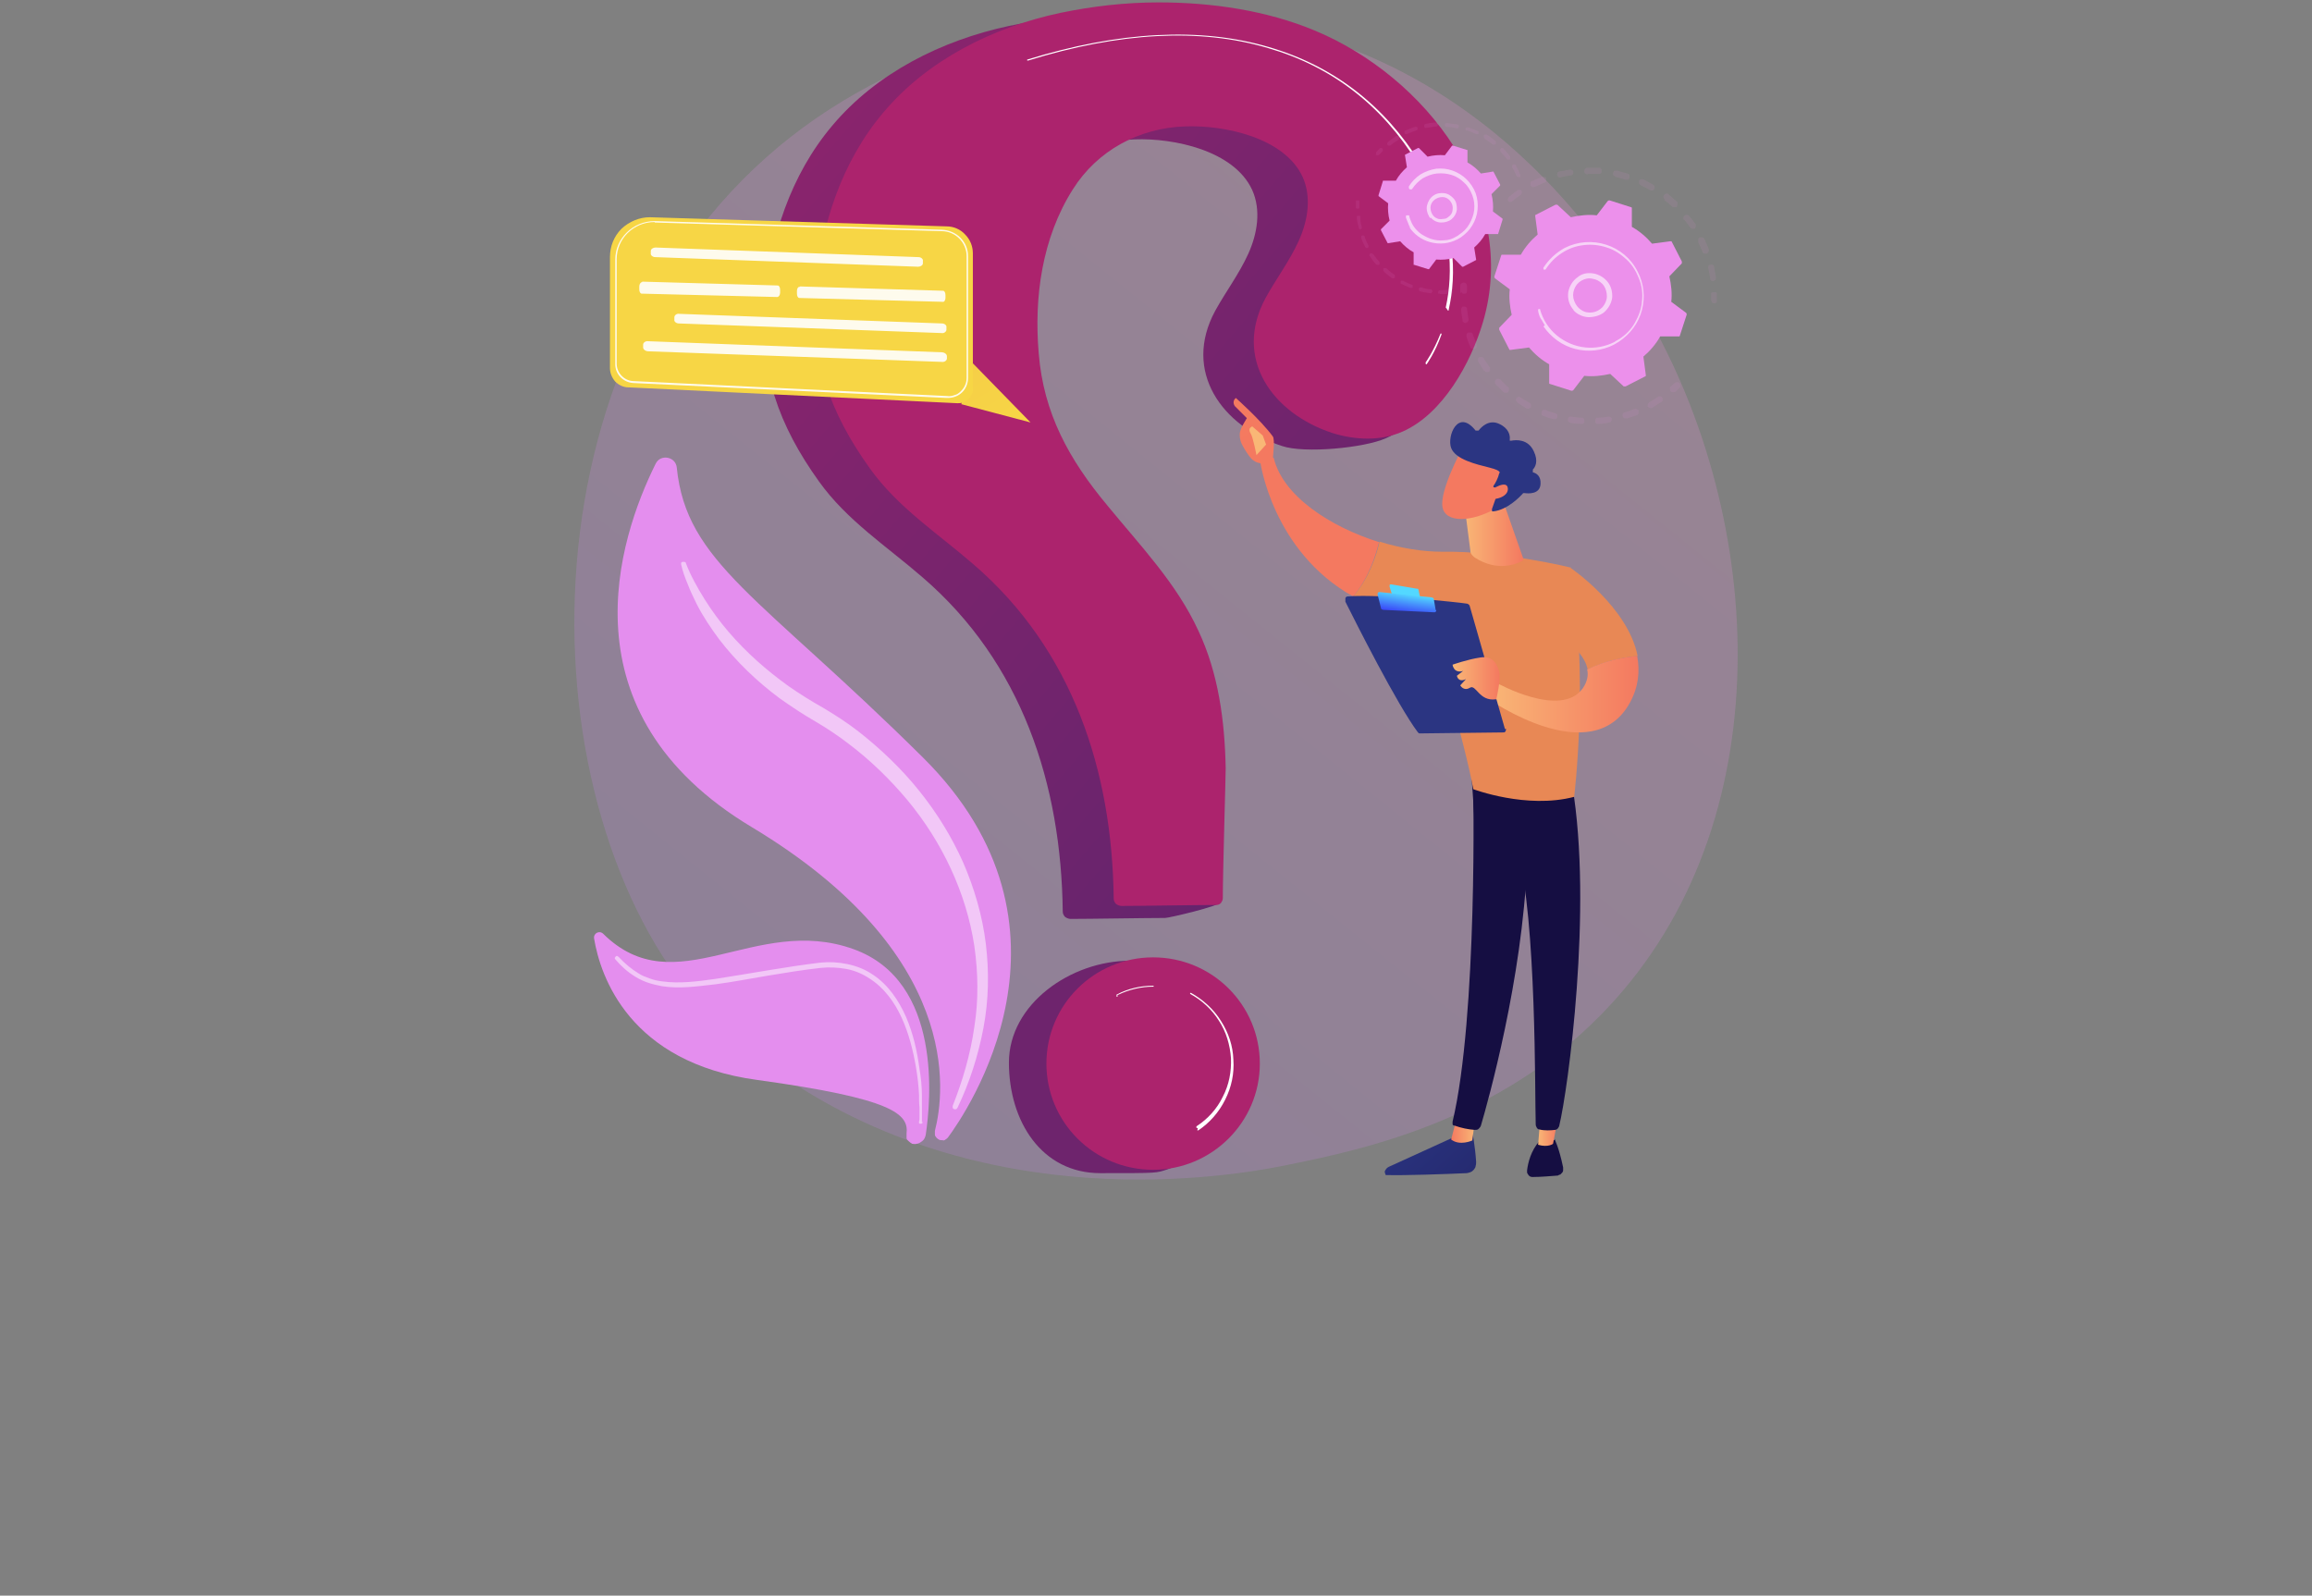 <?xml version="1.0" encoding="UTF-8"?>
<svg id="Layer_1" data-name="Layer 1" xmlns="http://www.w3.org/2000/svg" version="1.1" xmlns:xlink="http://www.w3.org/1999/xlink" viewBox="0 0 481 332">
  <rect x="0" y="0" width="481" height="332" fill="#808080" stroke="none"/>
  <defs>
    <style>
      .cls-1 {
        fill: url(#linear-gradient-38);
      }

      .cls-1, .cls-2, .cls-3, .cls-4, .cls-5, .cls-6, .cls-7, .cls-8, .cls-9, .cls-10, .cls-11, .cls-12, .cls-13, .cls-14, .cls-15, .cls-16, .cls-17, .cls-18, .cls-19, .cls-20, .cls-21, .cls-22, .cls-23, .cls-24, .cls-25, .cls-26, .cls-27, .cls-28, .cls-29, .cls-30, .cls-31, .cls-32, .cls-33, .cls-34, .cls-35, .cls-36, .cls-37, .cls-38, .cls-39, .cls-40, .cls-41, .cls-42, .cls-43, .cls-44, .cls-45 {
        stroke-width: 0px;
      }

      .cls-2 {
        fill: url(#linear-gradient-19);
      }

      .cls-3 {
        fill: url(#linear-gradient-33);
      }

      .cls-4 {
        fill: url(#linear-gradient-15);
      }

      .cls-4, .cls-7, .cls-8, .cls-9, .cls-17, .cls-23, .cls-31, .cls-35, .cls-38, .cls-39, .cls-40, .cls-41, .cls-43, .cls-45 {
        isolation: isolate;
      }

      .cls-4, .cls-8, .cls-9, .cls-46, .cls-17, .cls-23, .cls-31, .cls-35, .cls-39, .cls-41 {
        opacity: .3;
      }

      .cls-5 {
        fill: url(#linear-gradient-21);
      }

      .cls-6 {
        fill: url(#linear-gradient-6);
      }

      .cls-7 {
        opacity: .9;
      }

      .cls-7, .cls-34, .cls-38, .cls-40, .cls-45 {
        fill: #fff;
      }

      .cls-8 {
        fill: url(#linear-gradient-8);
      }

      .cls-9 {
        fill: url(#linear-gradient-14);
      }

      .cls-10 {
        fill: url(#linear-gradient-5);
      }

      .cls-11 {
        fill: url(#linear-gradient-31);
      }

      .cls-12 {
        fill: url(#linear-gradient-34);
      }

      .cls-13 {
        fill: url(#linear-gradient-40);
      }

      .cls-14 {
        fill: url(#linear-gradient-13);
      }

      .cls-15 {
        fill: url(#linear-gradient-23);
      }

      .cls-16 {
        fill: url(#linear-gradient-25);
      }

      .cls-17 {
        fill: url(#linear-gradient-10);
      }

      .cls-18 {
        fill: url(#linear-gradient-22);
      }

      .cls-19 {
        fill: url(#linear-gradient-35);
      }

      .cls-20 {
        fill: url(#linear-gradient-32);
      }

      .cls-21 {
        fill: url(#linear-gradient-20);
      }

      .cls-22 {
        fill: url(#linear-gradient-2);
      }

      .cls-23 {
        fill: url(#linear-gradient-12);
      }

      .cls-24 {
        fill: url(#linear-gradient-7);
      }

      .cls-25 {
        fill: url(#linear-gradient-39);
      }

      .cls-26 {
        fill: url(#linear-gradient-3);
      }

      .cls-27 {
        fill: url(#linear-gradient-27);
      }

      .cls-28 {
        fill: url(#linear-gradient-36);
      }

      .cls-29 {
        fill: url(#linear-gradient-24);
      }

      .cls-30 {
        fill: url(#linear-gradient-26);
      }

      .cls-31 {
        fill: url(#linear-gradient-17);
      }

      .cls-32 {
        fill: url(#linear-gradient-18);
      }

      .cls-33 {
        fill: url(#linear-gradient-30);
      }

      .cls-35 {
        fill: url(#linear-gradient-11);
      }

      .cls-36 {
        fill: url(#linear-gradient-29);
      }

      .cls-37 {
        fill: url(#linear-gradient-28);
      }

      .cls-38 {
        opacity: .9;
      }

      .cls-39 {
        fill: url(#linear-gradient-9);
      }

      .cls-40 {
        opacity: .5;
      }

      .cls-41 {
        fill: url(#linear-gradient-16);
      }

      .cls-42 {
        fill: url(#linear-gradient-4);
      }

      .cls-43 {
        fill: url(#linear-gradient);
        opacity: .2;
      }

      .cls-44 {
        fill: url(#linear-gradient-37);
      }

      .cls-45 {
        opacity: .6;
      }
    </style>
    <linearGradient id="linear-gradient" x1="88.6" y1="16.5" x2="304.1" y2="285" gradientTransform="translate(0 334) scale(1 -1)" gradientUnits="userSpaceOnUse">
      <stop offset="0" stop-color="#b37cff"/>
      <stop offset="1" stop-color="#f895e7"/>
    </linearGradient>
    <linearGradient id="linear-gradient-2" x1="-134586.3" y1="61764.3" x2="53582.6" y2="-24248.7" gradientTransform="translate(0 334) scale(1 -1)" gradientUnits="userSpaceOnUse">
      <stop offset="0" stop-color="#b37cff"/>
      <stop offset="1" stop-color="#f895e7"/>
    </linearGradient>
    <linearGradient id="linear-gradient-3" x1="-45268.4" y1="59062.3" x2="18213.6" y2="-23297.4" gradientTransform="translate(0 334) scale(1 -1)" gradientUnits="userSpaceOnUse">
      <stop offset="0" stop-color="#b37cff"/>
      <stop offset="1" stop-color="#f895e7"/>
    </linearGradient>
    <linearGradient id="linear-gradient-4" x1="-67.1" y1="500.6" x2="383.8" y2="115" gradientTransform="translate(0 334) scale(1 -1)" gradientUnits="userSpaceOnUse">
      <stop offset="0" stop-color="#cb236d"/>
      <stop offset="1" stop-color="#4c246d"/>
    </linearGradient>
    <linearGradient id="linear-gradient-5" x1="164285.4" y1="131653.1" x2="-59782.8" y2="-48011.5" gradientTransform="translate(0 334) scale(1 -1)" gradientUnits="userSpaceOnUse">
      <stop offset="0" stop-color="#cb236d"/>
      <stop offset="1" stop-color="#4c246d"/>
    </linearGradient>
    <linearGradient id="linear-gradient-6" x1="-200439.3" y1="-158668.6" x2="616328.9" y2="488115.4" gradientTransform="translate(0 334) scale(1 -1)" gradientUnits="userSpaceOnUse">
      <stop offset="0" stop-color="#cb236d"/>
      <stop offset="1" stop-color="#4c246d"/>
    </linearGradient>
    <linearGradient id="linear-gradient-7" x1="-48082.6" y1="-51221.1" x2="148593.1" y2="157710.8" gradientTransform="translate(0 334) scale(1 -1)" gradientUnits="userSpaceOnUse">
      <stop offset="0" stop-color="#cb236d"/>
      <stop offset="1" stop-color="#4c246d"/>
    </linearGradient>
    <linearGradient id="linear-gradient-8" x1="-38325.2" y1="59991.2" x2="-28056.5" y2="44132.9" gradientTransform="translate(0 334) scale(1 -1)" gradientUnits="userSpaceOnUse">
      <stop offset="0" stop-color="#b37cff"/>
      <stop offset="1" stop-color="#f895e7"/>
    </linearGradient>
    <linearGradient id="linear-gradient-9" x1="-329.7" y1="1332.5" x2="-311.1" y2="1303.7" gradientTransform="translate(0 334) scale(1 -1)" gradientUnits="userSpaceOnUse">
      <stop offset="0" stop-color="#b37cff"/>
      <stop offset="1" stop-color="#f895e7"/>
    </linearGradient>
    <linearGradient id="linear-gradient-10" x1="-691.1" y1="1859.3" x2="-671.1" y2="1828.4" gradientTransform="translate(0 334) scale(1 -1)" gradientUnits="userSpaceOnUse">
      <stop offset="0" stop-color="#b37cff"/>
      <stop offset="1" stop-color="#f895e7"/>
    </linearGradient>
    <linearGradient id="linear-gradient-11" x1="-33291.6" y1="52172.5" x2="-23093.8" y2="36423.8" gradientTransform="translate(0 334) scale(1 -1)" gradientUnits="userSpaceOnUse">
      <stop offset="0" stop-color="#b37cff"/>
      <stop offset="1" stop-color="#f895e7"/>
    </linearGradient>
    <linearGradient id="linear-gradient-12" x1="-683" y1="1799.1" x2="-664" y2="1769.7" gradientTransform="translate(0 334) scale(1 -1)" gradientUnits="userSpaceOnUse">
      <stop offset="0" stop-color="#b37cff"/>
      <stop offset="1" stop-color="#f895e7"/>
    </linearGradient>
    <linearGradient id="linear-gradient-13" x1="-21229" y1="-47572.2" x2="5080.8" y2="10813.6" gradientTransform="translate(0 334) scale(1 -1)" gradientUnits="userSpaceOnUse">
      <stop offset="0" stop-color="#b37cff"/>
      <stop offset="1" stop-color="#f895e7"/>
    </linearGradient>
    <linearGradient id="linear-gradient-14" x1="-1096.8" y1="2439.3" x2="-1086.6" y2="2423.5" gradientTransform="translate(0 334) scale(1 -1)" gradientUnits="userSpaceOnUse">
      <stop offset="0" stop-color="#b37cff"/>
      <stop offset="1" stop-color="#f895e7"/>
    </linearGradient>
    <linearGradient id="linear-gradient-15" x1="-28338.5" y1="44532.3" x2="-24669.8" y2="38866.6" gradientTransform="translate(0 334) scale(1 -1)" gradientUnits="userSpaceOnUse">
      <stop offset="0" stop-color="#b37cff"/>
      <stop offset="1" stop-color="#f895e7"/>
    </linearGradient>
    <linearGradient id="linear-gradient-16" x1="-19165.9" y1="30328.9" x2="-16142.7" y2="25660.1" gradientTransform="translate(0 334) scale(1 -1)" gradientUnits="userSpaceOnUse">
      <stop offset="0" stop-color="#b37cff"/>
      <stop offset="1" stop-color="#f895e7"/>
    </linearGradient>
    <linearGradient id="linear-gradient-17" x1="-413.4" y1="1365.6" x2="-404.4" y2="1351.7" gradientTransform="translate(0 334) scale(1 -1)" gradientUnits="userSpaceOnUse">
      <stop offset="0" stop-color="#b37cff"/>
      <stop offset="1" stop-color="#f895e7"/>
    </linearGradient>
    <linearGradient id="linear-gradient-18" x1="-14126.4" y1="-31723.7" x2="3478.5" y2="7344.2" gradientTransform="translate(0 334) scale(1 -1)" gradientUnits="userSpaceOnUse">
      <stop offset="0" stop-color="#b37cff"/>
      <stop offset="1" stop-color="#f895e7"/>
    </linearGradient>
    <linearGradient id="linear-gradient-19" x1="249.6" y1="177" x2="16.7" y2="568" gradientTransform="translate(0 334) scale(1 -1)" gradientUnits="userSpaceOnUse">
      <stop offset="0" stop-color="#fdf53f"/>
      <stop offset="1" stop-color="#d93c65"/>
    </linearGradient>
    <linearGradient id="linear-gradient-20" x1="-10486.7" y1="-34517" x2="53586.3" y2="174726.1" gradientTransform="translate(0 334) scale(1 -1)" gradientUnits="userSpaceOnUse">
      <stop offset="0" stop-color="#fdf53f"/>
      <stop offset="1" stop-color="#d93c65"/>
    </linearGradient>
    <linearGradient id="linear-gradient-21" x1="289.1" y1="103" x2="343.4" y2="43.8" gradientTransform="translate(0 334) scale(1 -1)" gradientUnits="userSpaceOnUse">
      <stop offset="0" stop-color="#2b3582"/>
      <stop offset="1" stop-color="#150e42"/>
    </linearGradient>
    <linearGradient id="linear-gradient-22" x1="306.8" y1="98.6" x2="301.9" y2="98.6" gradientTransform="translate(0 334) scale(1 -1)" gradientUnits="userSpaceOnUse">
      <stop offset="0" stop-color="#f9b776"/>
      <stop offset="1" stop-color="#f47960"/>
    </linearGradient>
    <linearGradient id="linear-gradient-23" x1="71290.3" y1="21183.2" x2="49358.9" y2="14680.2" gradientTransform="translate(0 334) scale(1 -1)" gradientUnits="userSpaceOnUse">
      <stop offset="0" stop-color="#2b3582"/>
      <stop offset="1" stop-color="#150e42"/>
    </linearGradient>
    <linearGradient id="linear-gradient-24" x1="16149.3" y1="17303.7" x2="11352.6" y2="12087.7" gradientTransform="translate(0 334) scale(1 -1)" gradientUnits="userSpaceOnUse">
      <stop offset="0" stop-color="#2b3582"/>
      <stop offset="1" stop-color="#150e42"/>
    </linearGradient>
    <linearGradient id="linear-gradient-25" x1="320" y1="98.9" x2="324.2" y2="98.9" gradientTransform="translate(0 334) scale(1 -1)" gradientUnits="userSpaceOnUse">
      <stop offset="0" stop-color="#f9b776"/>
      <stop offset="1" stop-color="#f47960"/>
    </linearGradient>
    <linearGradient id="linear-gradient-26" x1="93951.3" y1="38833.6" x2="65021.3" y2="26877.6" gradientTransform="translate(0 334) scale(1 -1)" gradientUnits="userSpaceOnUse">
      <stop offset="0" stop-color="#2b3582"/>
      <stop offset="1" stop-color="#150e42"/>
    </linearGradient>
    <linearGradient id="linear-gradient-27" x1="-27909.6" y1="-42319.8" x2="20108.2" y2="30029.1" gradientTransform="translate(0 334) scale(1 -1)" gradientUnits="userSpaceOnUse">
      <stop offset="0" stop-color="#fdf53f"/>
      <stop offset="1" stop-color="#d93c65"/>
    </linearGradient>
    <linearGradient id="linear-gradient-28" x1="-2983.4" y1="8178.4" x2="169.8" y2="484" gradientTransform="translate(0 334) scale(1 -1)" gradientUnits="userSpaceOnUse">
      <stop offset="0" stop-color="#f9b776"/>
      <stop offset="1" stop-color="#f47960"/>
    </linearGradient>
    <linearGradient id="linear-gradient-29" x1="-1643.4" y1="3448.9" x2="275.9" y2="218.2" gradientTransform="translate(0 334) scale(1 -1)" gradientUnits="userSpaceOnUse">
      <stop offset="0" stop-color="#f9b776"/>
      <stop offset="1" stop-color="#f47960"/>
    </linearGradient>
    <linearGradient id="linear-gradient-30" x1="-1440.1" y1="2214" x2="-1981" y2="2840.8" gradientTransform="translate(0 334) scale(1 -1)" gradientUnits="userSpaceOnUse">
      <stop offset="0" stop-color="#f9b776"/>
      <stop offset="1" stop-color="#f47960"/>
    </linearGradient>
    <linearGradient id="linear-gradient-31" x1="-10619.9" y1="-16602.8" x2="8018.7" y2="12000" gradientTransform="translate(0 334) scale(1 -1)" gradientUnits="userSpaceOnUse">
      <stop offset="0" stop-color="#fdf53f"/>
      <stop offset="1" stop-color="#d93c65"/>
    </linearGradient>
    <linearGradient id="linear-gradient-32" x1="309.7" y1="189.5" x2="340.9" y2="189.5" gradientTransform="translate(0 334) scale(1 -1)" gradientUnits="userSpaceOnUse">
      <stop offset="0" stop-color="#f9b776"/>
      <stop offset="1" stop-color="#f47960"/>
    </linearGradient>
    <linearGradient id="linear-gradient-33" x1="7654.8" y1="-23245.8" x2="12289.9" y2="-38012.1" gradientTransform="translate(0 334) scale(1 -1)" gradientUnits="userSpaceOnUse">
      <stop offset="0" stop-color="#2b3582"/>
      <stop offset="1" stop-color="#150e42"/>
    </linearGradient>
    <linearGradient id="linear-gradient-34" x1="534.6" y1="-427.2" x2="550.1" y2="-468.1" gradientTransform="translate(0 334) scale(1 -1)" gradientUnits="userSpaceOnUse">
      <stop offset="0" stop-color="#53d8ff"/>
      <stop offset="1" stop-color="#3840f7"/>
    </linearGradient>
    <linearGradient id="linear-gradient-35" x1="292.9" y1="210.4" x2="292.3" y2="206.3" gradientTransform="translate(0 334) scale(1 -1)" gradientUnits="userSpaceOnUse">
      <stop offset="0" stop-color="#53d8ff"/>
      <stop offset="1" stop-color="#3840f7"/>
    </linearGradient>
    <linearGradient id="linear-gradient-36" x1="302.3" y1="192.8" x2="312" y2="192.8" gradientTransform="translate(0 334) scale(1 -1)" gradientUnits="userSpaceOnUse">
      <stop offset="0" stop-color="#f9b776"/>
      <stop offset="1" stop-color="#f47960"/>
    </linearGradient>
    <linearGradient id="linear-gradient-37" x1="304.6" y1="222.8" x2="316.9" y2="222.8" gradientTransform="translate(0 334) scale(1 -1)" gradientUnits="userSpaceOnUse">
      <stop offset="0" stop-color="#f9b776"/>
      <stop offset="1" stop-color="#f47960"/>
    </linearGradient>
    <linearGradient id="linear-gradient-38" x1="-34132.4" y1="-20889.5" x2="-31930.4" y2="-19538.9" gradientTransform="translate(0 334) scale(1 -1)" gradientUnits="userSpaceOnUse">
      <stop offset="0" stop-color="#f9b776"/>
      <stop offset="1" stop-color="#f47960"/>
    </linearGradient>
    <linearGradient id="linear-gradient-39" x1="-38193.3" y1="-30349.8" x2="-41907.6" y2="-33300.5" gradientTransform="translate(0 334) scale(1 -1)" gradientUnits="userSpaceOnUse">
      <stop offset="0" stop-color="#2b3582"/>
      <stop offset="1" stop-color="#150e42"/>
    </linearGradient>
    <linearGradient id="linear-gradient-40" x1="-6401" y1="-4800.6" x2="-6008.3" y2="-4506.3" gradientTransform="translate(0 334) scale(1 -1)" gradientUnits="userSpaceOnUse">
      <stop offset="0" stop-color="#f9b776"/>
      <stop offset="1" stop-color="#f47960"/>
    </linearGradient>
  </defs>
  <path class="cls-43" d="M147.6,211.4c5,5.2,9.7,8.6,13.4,11.2,43.7,31.2,95.3,22.1,106.3,19.9,16.2-3.3,47.6-9.6,70.2-36.2,34.3-40.2,28.9-103.5,2.4-145.3-4.9-7.6-30.6-50.1-82.8-56.9C225.4,0,188.6,8.3,161.9,30.6c-56,46.8-52,141.3-14.4,180.8Z"/>
  <path class="cls-22" d="M196.1,237.3c.2,0,.4,0,.6-.2.2-.1.3-.2.5-.4,3.7-5,30.5-43.7-5.2-79.1-33.9-33.6-49.2-40.5-51.2-60.3-.2-2.3-3.4-2.9-4.4-.8-7.7,15.5-19.7,51.8,20,75.6,43.8,26.3,40.2,55.1,38.1,63.2,0,.2,0,.5,0,.8,0,.2.2.5.4.7.2.2.4.3.6.4.2,0,.5.1.8,0h0Z"/>
  <path class="cls-26" d="M190.6,238c.5,0,.9-.3,1.3-.6.4-.3.6-.8.7-1.3,1-6.7,3.6-31.9-15-38.6-20.5-7.4-37,11.7-52.1-3.2-.8-.8-2.1-.1-1.9,1,1.3,7.8,7.3,25.8,33.9,29.4,28.4,3.9,31.6,7.1,31.1,11.2,0,.3,0,.6,0,.9,0,.3.3.5.5.7.2.2.5.4.7.5.3,0,.6.1.9,0h0Z"/>
  <path class="cls-40" d="M141.7,117.4c.3,1.4.8,2.8,1.4,4.2.5,1.4,1.2,2.7,1.8,4,1.3,2.6,3,5.1,4.7,7.4,3.6,4.7,7.9,8.8,12.6,12.3,2.4,1.7,4.8,3.3,7.4,4.8,2.4,1.4,4.8,3,7,4.7,4.5,3.4,8.6,7.4,12.2,11.7,7.2,8.7,12.2,19.2,13.9,30.3.8,5.6.9,11.3,0,16.9-.8,5.6-2.4,11.1-4.5,16.4,0,.1,0,.3,0,.4,0,.1.2.2.3.3.1,0,.3,0,.4,0,.1,0,.2-.2.3-.3,2.5-5.2,4.3-10.8,5.4-16.6,1.1-5.8,1.2-11.7.5-17.5-.7-5.8-2.4-11.6-4.7-16.9-2.4-5.4-5.5-10.4-9.2-15-3.7-4.6-8-8.7-12.6-12.3-2.3-1.8-4.8-3.4-7.3-4.9-2.5-1.4-4.9-2.9-7.2-4.5-4.6-3.3-8.8-7-12.5-11.3-1.8-2.1-3.5-4.4-5-6.8-1.5-2.4-2.9-4.9-3.9-7.5h0c0-.2-.1-.2-.3-.3-.1,0-.2,0-.4,0-.1,0-.2.1-.3.2,0,.1,0,.2,0,.4h0Z"/>
  <path class="cls-40" d="M191.8,233.5c0-.2,0-.5,0-.7v-.7s0-1.4,0-1.4c0-.9,0-1.8,0-2.8,0-1.8-.2-3.7-.5-5.5-.5-3.7-1.3-7.3-2.8-10.8-1.5-3.4-3.7-6.7-6.9-8.8-1.6-1.1-3.4-1.8-5.3-2.2-1.9-.4-3.8-.5-5.7-.3-7.4.9-14.7,2.3-21.9,3.4-3.6.5-7.3,1-10.9.5-.9-.1-1.8-.3-2.6-.6-.8-.3-1.7-.6-2.4-1.1-1.5-.9-2.9-2.1-4.1-3.4h0c0,0-.2-.1-.3-.2-.1,0-.2,0-.3.1,0,0-.1.2-.2.3,0,.1,0,.2.1.3,1.2,1.4,2.6,2.7,4.3,3.7.8.5,1.7.9,2.6,1.2.9.3,1.8.5,2.8.7,3.8.6,7.5,0,11.2-.4,3.7-.5,7.3-1.2,10.9-1.8,3.6-.6,7.3-1.2,10.9-1.6,1.8-.2,3.6-.1,5.3.2,1.7.3,3.4,1,4.9,2,3,1.9,5.2,4.9,6.7,8.2,1.5,3.3,2.4,6.9,3,10.5.3,1.8.5,3.6.6,5.5,0,.9,0,1.8.1,2.7v1.4s0,.7,0,.7c0,.2,0,.5-.1.7,0,0,0,.1,0,.2,0,0,0,.1,0,.2,0,0,0,.1.1.1,0,0,.1,0,.2,0,0,0,.1,0,.2,0,0,0,.1,0,.2-.1,0,0,0-.1,0-.2,0,0,0-.1,0-.2h0Z"/>
  <path class="cls-42" d="M230.5,3.3c11.1,0,22.4,1.7,32.3,5.8,23.2,9.6,42.8,34.9,35.1,60.8-2.5,8.4-1.2,17.7-9.6,21.3-4.5,2-16.9,3.2-21.6,1.6-12.5-4.1-20.7-15.5-13.9-28.1,2.2-4,5-7.7,6.9-11.9,1.9-4.2,2.7-9.1.8-13.3-3.8-8.2-16.3-10.8-24.4-10.5-9.6.3-18.3,5-23.4,13.1-6.4,10.1-8.1,22.4-7.1,34.1,1,12.5,6.3,22.1,14.3,31.7,6.8,8.3,14.4,16.2,18.9,26,4.2,8.9,5.5,18.8,5.7,28.6,0,1.9,9.5,19.7,9.4,25.2,0,.8-10.7,3.3-11.5,3.3-4,0-15.4.2-19.7.2-.4,0-.8-.2-1.1-.4-.3-.3-.5-.7-.5-1.1-.3-26.5-8.5-51.8-29.2-69.6-7.5-6.5-15.7-11.8-21.5-19.9-8.4-11.7-12.5-23.1-11.3-37.5,1.1-13.1,5.4-26.3,14-36.5,9.2-11,22.8-17.8,36.8-20.8,6.7-1.4,13.6-2.2,20.4-2.2Z"/>
  <path class="cls-10" d="M209.9,221.1c0,12.2,6.8,23,19,23s11.6,0,14-.8c8.5-3.1,8.6-9.6,8.6-19.2s-4.1-24.2-16.4-24.2-25.2,9-25.2,21.2Z"/>
  <path class="cls-6" d="M241.1.5c11.1,0,22.4,1.7,32.3,5.8,23.2,9.6,42.8,34.9,35.1,60.8-2.5,8.4-8.3,19-16.7,22.7-4.5,2-9.8,1.8-14.6.3-12.5-4.1-20.7-15.5-13.9-28.1,2.2-4,5-7.7,6.9-11.9s2.7-9.1.8-13.3c-3.8-8.2-16.3-10.8-24.4-10.5-9.6.3-18.3,5-23.4,13.1-6.4,10.1-8.1,22.4-7.1,34.1,1,12.5,6.3,22.1,14.3,31.7,6.8,8.3,14.4,16.2,18.9,26,4.2,8.9,5.5,18.8,5.7,28.6,0,1.9-.6,21.7-.6,27.1,0,.4-.2.7-.4,1-.3.3-.6.4-1,.4-4,0-15.4.2-19.7.2-.4,0-.8-.2-1.1-.4-.3-.3-.5-.7-.5-1.1-.3-26.5-8.5-51.8-29.2-69.6-7.5-6.5-15.7-11.8-21.5-19.9-8.4-11.7-12.5-23.1-11.3-37.5,1.1-13.1,5.4-26.3,14-36.5,9.2-11,22.8-17.8,36.8-20.8,6.7-1.4,13.6-2.2,20.5-2.2Z"/>
  <path class="cls-24" d="M239.9,243.4c12.2,0,22.2-9.9,22.2-22.1s-9.9-22.1-22.2-22.1-22.2,9.9-22.2,22.1,9.9,22.1,22.2,22.1Z"/>
  <path class="cls-34" d="M301.2,64.6c0,0,.1,0,.2,0,0,0,0,0,0-.2,1.6-7,1.8-17.9-5.9-30.4-7.5-12.1-18.1-20.3-31.5-24.2-14.2-4.2-31.2-3.3-50.3,2.6,0,0,0,0,0,0,0,0,0,0,0,0,0,0,0,0,0,.1,0,0,0,0,0,.1,0,0,0,0,0,0,0,0,0,0,0,0,0,0,0,0,.1,0,0,0,0,0,.1,0,19-5.9,35.8-6.8,49.9-2.6,13.2,3.8,23.7,11.9,31.1,23.9,7.6,12.3,7.4,23.1,5.9,30,0,0,0,0,0,.1,0,0,0,0,0,.1,0,0,0,0,0,0,0,0,0,0,.1,0,0,0,0,0,0,0Z"/>
  <path class="cls-34" d="M296.6,75.8s0,0,.1,0c0,0,0,0,.1,0,0,0,1.7-2.3,3.1-6.2,0,0,0,0,0-.1,0,0,0,0,0-.1,0,0,0,0,0,0,0,0,0,0,0,0,0,0,0,0-.1,0,0,0,0,0-.1,0,0,0,0,0,0,0,0,0,0,0,0,0-1.5,3.8-3.1,6-3.1,6,0,0,0,0,0,.1,0,0,0,.1,0,.2,0,0,0,0,.1.1,0,0,0,0,.1,0h0Z"/>
  <path class="cls-34" d="M232.5,207s0,0,.1,0c2.3-1.1,4.8-1.7,7.3-1.7,0,0,0,0,.1,0,0,0,0,0,0,0,0,0,0,0,0,0,0,0,0,0,0-.1s0,0,0-.1c0,0,0,0,0,0,0,0,0,0,0,0,0,0,0,0-.1,0-2.6,0-5.2.6-7.5,1.8,0,0-.1,0-.1.1,0,0,0,.1,0,.2,0,0,0,.1,0,.2,0,0,.1,0,.2,0h0Z"/>
  <path class="cls-34" d="M249.1,235.2c0,0,.1,0,.2,0,2.4-1.6,4.3-3.8,5.6-6.4,1.3-2.6,1.9-5.4,1.7-8.3-.1-2.9-1-5.6-2.6-8.1-1.5-2.4-3.7-4.4-6.2-5.8,0,0,0,0-.1,0,0,0,0,0-.1,0,0,0,0,0,0,0,0,0,0,0,0,0,0,0,0,0,0,.1,0,0,0,0,0,.1,0,0,0,0,0,0,0,0,0,0,0,0,2.4,1.3,4.5,3.2,6,5.6,1.5,2.3,2.3,5,2.5,7.8.1,2.8-.4,5.5-1.7,8-1.2,2.5-3.1,4.6-5.4,6.1,0,0,0,0-.1.1,0,0,0,.1,0,.2,0,0,0,.1.1.1,0,0,.1,0,.2,0h0Z"/>
  <g class="cls-46">
    <path class="cls-8" d="M313.6,41.8c.1.1.3.2.5.2.2,0,.4,0,.5-.1.6-.5,1.1-.9,1.7-1.3.1,0,.2-.2.3-.4,0-.2,0-.3,0-.5h0c0,0-.1-.1-.2-.2,0,0-.2,0-.2,0,0,0-.2,0-.3,0,0,0-.2,0-.2.1-.6.4-1.2.9-1.8,1.4-.1.1-.2.3-.2.4,0,.2,0,.3.1.5,0,0,0,0,0,0ZM319.3,38.9c.6-.3,1.3-.6,2-.9,0,0,.2,0,.2-.1,0,0,.1-.1.2-.2,0,0,0-.2,0-.3,0,0,0-.2,0-.3,0,0,0-.2-.1-.2,0,0-.1-.1-.2-.1,0,0-.2,0-.3,0,0,0-.2,0-.3,0-.7.3-1.4.6-2.1.9-.2,0-.3.2-.3.4,0,.2,0,.4,0,.5,0,0,0,0,0,0,0,.1.2.2.4.3.2,0,.3,0,.5,0ZM324.7,36.9c.7-.2,1.4-.3,2.1-.4,0,0,.2,0,.2,0,0,0,.1-.1.2-.2,0,0,0-.2.1-.2,0,0,0-.2,0-.3,0,0,0-.2,0-.2,0,0-.1-.1-.2-.2,0,0-.2,0-.2-.1,0,0-.2,0-.3,0-.8.1-1.5.3-2.2.4-.2,0-.3.1-.4.3,0,.2-.1.3,0,.5,0,.2.2.3.3.4.2,0,.3.1.5,0ZM330.3,36.2c.7,0,1.5,0,2.2,0,0,0,.2,0,.3,0,0,0,.2,0,.2-.1,0,0,.1-.1.2-.2,0,0,0-.2,0-.3,0,0,0-.2,0-.3,0,0,0-.2-.1-.2,0,0-.1-.1-.2-.2,0,0-.2,0-.3,0-.8,0-1.5,0-2.3,0-.2,0-.3,0-.5.2-.1.1-.2.3-.2.5,0,.2,0,.3.2.5.1.1.3.2.5.2ZM336,36.8c.7.2,1.4.3,2.1.6,0,0,.2,0,.3,0,0,0,.2,0,.3,0,0,0,.1,0,.2-.2,0,0,0-.1.1-.2,0,0,0-.2,0-.3,0,0,0-.2,0-.3,0,0,0-.1-.2-.2,0,0-.1,0-.2-.1-.7-.2-1.5-.4-2.2-.6,0,0-.2,0-.3,0,0,0-.2,0-.2,0,0,0-.1.1-.2.2,0,0,0,.2-.1.2,0,0,0,.2,0,.3,0,0,0,.2,0,.2,0,0,.1.1.2.2,0,0,.2,0,.2.1ZM341.4,38.6c.7.3,1.3.6,1.9,1,.2,0,.3.1.5,0,.2,0,.3-.2.4-.3,0-.2.1-.3,0-.5,0-.2-.2-.3-.3-.4-.7-.4-1.3-.7-2-1.1-.2,0-.3,0-.5,0-.2,0-.3.2-.4.3,0,.2,0,.3,0,.5,0,.2.2.3.3.4h0ZM356.5,58.4c0,0,.2,0,.2,0,0,0,.1-.1.2-.2,0,0,0-.2.1-.2,0,0,0-.2,0-.3-.1-.7-.3-1.5-.4-2.2,0-.2-.1-.3-.3-.4-.2,0-.3-.1-.5,0-.2,0-.3.1-.4.3,0,.2-.1.3,0,.5.2.7.3,1.4.4,2.1,0,0,0,.2,0,.2,0,0,.1.1.2.2,0,0,.2,0,.2.1,0,0,.2,0,.3,0ZM346.2,41.6c.6.4,1.1.9,1.7,1.4,0,0,.1.1.2.1,0,0,.2,0,.3,0,0,0,.2,0,.3,0,0,0,.2,0,.2-.2s.1-.1.1-.2c0,0,0-.2,0-.3,0,0,0-.2,0-.3,0,0,0-.2-.2-.2-.6-.5-1.1-1-1.7-1.5-.1-.1-.3-.2-.5-.1-.2,0-.3.1-.4.3-.1.1-.2.3-.1.5,0,.2.1.3.3.4h0ZM355.1,52.7c.2,0,.3-.2.4-.4,0-.2,0-.3,0-.5-.3-.7-.6-1.4-.9-2.1,0,0,0-.1-.2-.2,0,0-.1-.1-.2-.1,0,0-.2,0-.3,0,0,0-.2,0-.3,0,0,0-.1,0-.2.2,0,0-.1.1-.1.2,0,0,0,.2,0,.3,0,0,0,.2,0,.3.3.6.6,1.3.9,2,0,.2.2.3.4.4.2,0,.3,0,.5,0ZM350.3,45.6c.5.6.9,1.1,1.3,1.7,0,.1.3.2.4.3.2,0,.4,0,.5,0,.1,0,.2-.2.3-.4,0-.2,0-.4,0-.5,0,0,0,0,0,0-.4-.6-.9-1.2-1.4-1.8-.1-.1-.3-.2-.4-.2-.2,0-.3,0-.5.1-.1.1-.2.3-.3.4,0,.2,0,.3,0,.5,0,0,0,0,0,0h0Z"/>
    <path class="cls-39" d="M356.1,62.8c0-.1-.1-.2-.1-.4,0-.3,0-.7,0-1,0,0,0-.2,0-.3,0,0,0-.2.1-.2,0,0,.1-.1.2-.1,0,0,.2,0,.3,0,0,0,.2,0,.3,0,0,0,.2,0,.2.1,0,0,.1.1.1.2,0,0,0,.2,0,.3,0,.4,0,.7,0,1.1,0,.1,0,.3-.1.4,0,.1-.2.2-.3.2-.1,0-.3,0-.4,0-.1,0-.2-.1-.3-.3h0Z"/>
  </g>
  <g class="cls-46">
    <path class="cls-17" d="M347.5,81.3c0-.1-.1-.3-.1-.5,0-.2,0-.3.2-.4.3-.2.5-.5.8-.7.1-.1.3-.2.5-.2.2,0,.3,0,.5.2.1.1.2.3.2.5,0,.2,0,.3-.2.5-.3.3-.5.5-.8.8,0,0-.2.1-.2.1,0,0-.2,0-.3,0,0,0-.2,0-.3,0,0,0-.2-.1-.2-.2h0Z"/>
    <path class="cls-35" d="M308.9,77.2c0,0,.1.1.2.2,0,0,.2,0,.2,0,0,0,.2,0,.3,0,0,0,.2,0,.2-.1,0,0,.1-.1.2-.2,0,0,0-.2,0-.2,0,0,0-.2,0-.3,0,0,0-.2-.1-.2-.4-.6-.8-1.2-1.2-1.8,0-.2-.2-.3-.4-.3-.2,0-.4,0-.5,0-.2,0-.3.2-.3.4,0,.2,0,.4,0,.5.2.3.3.5.5.8.2.4.5.7.7,1.1ZM306.9,72.5c0,0,.2,0,.2-.1,0,0,.1-.1.1-.2,0,0,0-.2,0-.3,0,0,0-.2,0-.3-.3-.7-.5-1.3-.8-2,0,0,0-.2-.1-.2,0,0-.1-.1-.2-.2,0,0-.2,0-.3,0,0,0-.2,0-.3,0,0,0-.2,0-.2.1,0,0-.1.1-.2.2,0,0,0,.2,0,.3,0,0,0,.2,0,.3.2.7.5,1.4.8,2.1,0,0,0,0,0,.1,0,.1.2.2.4.3.2,0,.3,0,.5,0ZM311.2,80c.5.5,1.1,1.1,1.6,1.6,0,0,.1.1.2.1,0,0,.2,0,.3,0,0,0,.2,0,.3,0,0,0,.2,0,.2-.2,0,0,.1-.1.1-.2,0,0,0-.2,0-.3,0,0,0-.2,0-.3,0,0,0-.1-.2-.2-.5-.5-1-1-1.5-1.5-.1-.1-.3-.2-.5-.2-.2,0-.3,0-.5.2-.1.1-.2.3-.2.5,0,.2,0,.3.2.5h0ZM305,67.1c0,0,.2,0,.2,0,0,0,.1-.1.2-.2,0,0,0-.2.1-.2s0-.2,0-.3c-.1-.7-.2-1.4-.3-2.1,0,0,0-.2,0-.2,0,0,0-.1-.2-.2s-.1,0-.2-.1c0,0-.2,0-.3,0,0,0-.2,0-.2,0,0,0-.1,0-.2.2,0,0,0,.1-.1.2,0,0,0,.2,0,.3,0,.7.2,1.5.3,2.2,0,0,0,.2,0,.2,0,0,.1.1.2.2,0,0,.2,0,.2.1,0,0,.2,0,.3,0h0ZM315.7,83.8c.6.4,1.3.8,1.9,1.2.2,0,.3.1.5,0s.3-.2.4-.3c0-.2.1-.3,0-.5,0-.2-.2-.3-.3-.4-.6-.3-1.2-.7-1.8-1.1,0,0-.2,0-.2-.1s-.2,0-.3,0-.2,0-.2,0c0,0-.1.1-.2.2,0,0,0,.2-.1.2,0,0,0,.2,0,.3,0,0,0,.2.1.2,0,0,.1.1.2.2ZM321,86.5c.7.3,1.4.5,2.1.7,0,0,.2,0,.3,0,0,0,.2,0,.3,0,0,0,.1,0,.2-.2,0,0,0-.1.1-.2,0,0,0-.2,0-.3,0,0,0-.2,0-.2,0,0-.1-.1-.2-.2,0,0-.1,0-.2-.1-.7-.2-1.4-.4-2-.7-.2,0-.4,0-.5,0-.2,0-.3.2-.4.4,0,.2,0,.3,0,.5,0,.2.2.3.4.4ZM326.7,88c.7.1,1.5.2,2.2.2,0,0,.2,0,.3,0,0,0,.2,0,.2-.1,0,0,.1-.1.2-.2,0,0,0-.2,0-.3,0,0,0-.2,0-.3,0,0,0-.2-.1-.2,0,0-.1-.1-.2-.2,0,0-.2,0-.3,0-.7,0-1.4-.1-2.1-.2,0,0-.2,0-.3,0,0,0-.2,0-.2.1,0,0-.1.1-.2.2,0,0,0,.2,0,.2,0,0,0,.2,0,.3,0,0,0,.2.1.2,0,0,.1.1.2.2s.2,0,.2,0ZM332.6,88.2c.7,0,1.5-.1,2.2-.3,0,0,.2,0,.2,0,0,0,.1-.1.2-.2,0,0,0-.2.1-.2,0,0,0-.2,0-.3,0,0,0-.2,0-.2,0,0-.1-.1-.2-.2,0,0-.2,0-.2-.1,0,0-.2,0-.3,0-.7.1-1.4.2-2.1.2,0,0-.2,0-.3,0,0,0-.1,0-.2.2,0,0-.1.1-.1.2,0,0,0,.2,0,.3,0,0,0,.2,0,.3,0,0,0,.1.2.2,0,0,.1.1.2.1,0,0,.2,0,.3,0h0ZM338.4,87.1c.7-.2,1.4-.5,2.1-.7.2,0,.3-.2.4-.4,0-.2,0-.3,0-.5s-.2-.3-.4-.4-.3,0-.5,0c-.7.3-1.3.5-2,.7-.2,0-.3.2-.4.3,0,.2-.1.3,0,.5,0,.2.2.3.3.4.2,0,.3.1.5,0ZM343.8,84.8c.5-.3,1-.6,1.4-.9.2-.1.3-.2.5-.3,0,0,.1-.1.2-.2,0,0,0-.2,0-.2,0,0,0-.2,0-.3,0,0,0-.2-.1-.2,0,0-.1-.1-.2-.2,0,0-.2,0-.2,0,0,0-.2,0-.3,0,0,0-.2,0-.2.1-.2.1-.3.2-.5.3-.4.3-.9.6-1.3.8,0,0-.1.1-.2.2,0,0,0,.1-.1.2,0,0,0,.2,0,.3,0,0,0,.2,0,.2,0,0,0,0,0,0,0,.1.2.2.4.3.2,0,.3,0,.5,0h0Z"/>
    <path class="cls-23" d="M303.9,61c0-.1-.1-.3-.1-.4,0-.4,0-.7,0-1.1,0-.2,0-.3.2-.5.1-.1.3-.2.5-.2.2,0,.3,0,.5.2.1.1.2.3.2.5,0,.3,0,.7,0,1,0,.1,0,.3-.1.4,0,.1-.2.2-.3.2-.1,0-.3,0-.4,0-.1,0-.2-.1-.3-.3Z"/>
  </g>
  <path class="cls-14" d="M312.3,53.2c0,0,0-.1.1-.2,0,0,.1,0,.2,0h3.8c.9-1.6,2.1-3,3.5-4.2l-.5-3.8c0,0,0-.1,0-.2,0,0,0-.1.1-.1l4.1-2.1c0,0,.1,0,.2,0,0,0,.1,0,.2,0l2.8,2.6c1.8-.4,3.6-.6,5.4-.4l2.3-3c0,0,0,0,.2-.1,0,0,.1,0,.2,0l4.4,1.4c0,0,.1,0,.2.1,0,0,0,.1,0,.2v3.8c1.6.9,3,2.1,4.2,3.5l3.8-.5c0,0,.1,0,.2,0,0,0,.1,0,.1.1l2.1,4.1c0,0,0,.1,0,.2,0,0,0,.1,0,.2l-2.6,2.7c.4,1.7.6,3.6.4,5.3l3.1,2.3c0,0,0,0,.1.2,0,0,0,.1,0,.2l-1.4,4.3c0,0,0,.1-.1.2,0,0-.1,0-.2,0h-3.8c-.9,1.6-2.1,3-3.5,4.2l.5,3.8c0,0,0,.1,0,.2,0,0,0,.1-.1.1l-4.1,2.1c0,0-.1,0-.2,0,0,0-.1,0-.2,0l-2.8-2.6c-1.8.4-3.6.6-5.4.4l-2.3,3c0,0,0,0-.2.1,0,0-.1,0-.2,0l-4.4-1.4c0,0-.1,0-.2-.1,0,0,0-.1,0-.2v-3.8c-1.6-.9-3-2.1-4.2-3.5l-3.8.5c0,0-.1,0-.2,0,0,0-.1,0-.1-.1l-2.1-4.1c0,0,0-.1,0-.2s0-.1,0-.2l2.6-2.7c-.4-1.7-.6-3.6-.4-5.3l-3.1-2.3c0,0,0,0-.1-.2,0,0,0-.1,0-.2l1.4-4.3Z"/>
  <path class="cls-45" d="M327.3,64.5c.8.9,1.9,1.4,3.1,1.5,1.2,0,2.4-.3,3.3-1,.9-.8,1.5-1.8,1.7-3,.1-1.2-.2-2.4-.9-3.3-.7-.9-1.8-1.6-3-1.8-1.2-.2-2.4,0-3.3.8-1,.7-1.6,1.7-1.9,2.9-.2,1.2,0,2.4.7,3.4.1.2.3.4.4.5ZM334.3,61.7c0,.8-.4,1.6-.9,2.2-.6.6-1.3,1-2.1,1.1-.8.1-1.6,0-2.3-.5-.7-.4-1.2-1.1-1.5-1.9-.3-.8-.3-1.6,0-2.4.3-.8.8-1.4,1.5-1.8.7-.4,1.5-.6,2.3-.4.8.1,1.5.5,2.1,1.1.1.1.2.3.3.4.4.6.6,1.4.6,2.1h0Z"/>
  <path class="cls-45" d="M321.4,67.7c-.2-.3-.4-.7-.6-1,0-.1-.1-.2-.2-.3-.3-.5-.5-1.1-.6-1.7h0s0,0,0,0c0,0,0,0,0-.1,0,0,0-.1,0-.2,0,0,0,0,.1-.1,0,0,0,0,.1,0s0,0,.1,0c0,0,0,0,.1,0,0,0,0,0,0,.1.6,2.1,1.8,4,3.5,5.4,1.7,1.4,3.8,2.3,6,2.5,2,.2,4.1-.2,5.9-1.1.3-.2.6-.4,1-.6,1.4-.9,2.5-2,3.3-3.4.8-1.4,1.4-2.9,1.5-4.5.2-1.6,0-3.2-.6-4.7-.6-1.5-1.4-2.9-2.6-4-1.2-1.1-2.5-2-4.1-2.5-1.5-.5-3.1-.7-4.8-.5s-3.1.7-4.5,1.6c-1.4.9-2.5,2-3.4,3.4,0,0,0,.1-.2.1,0,0-.1,0-.2,0,0,0-.1,0-.1-.2,0,0,0-.1,0-.2,1.1-1.7,2.6-3.1,4.4-4.1,5.5-2.8,12.4-.7,15.2,4.9,1.3,2.5,1.6,5.3.9,8-.7,2.7-2.4,5-4.8,6.6-.3.2-.7.4-1,.6-2.5,1.3-5.4,1.6-8.1.9-2.7-.7-5-2.4-6.6-4.7h0Z"/>
  <g class="cls-46">
    <path class="cls-9" d="M286.3,32.2c0,0,0-.2,0-.3,0,0,0-.2,0-.2.2-.3.5-.5.7-.8,0,0,.2-.1.3-.1.1,0,.2,0,.3.1,0,0,.1.2.1.3,0,.1,0,.2-.1.3-.2.2-.5.5-.7.7,0,0,0,0-.2.1,0,0-.1,0-.2,0,0,0-.1,0-.2,0,0,0-.1,0-.1-.1h0Z"/>
    <path class="cls-4" d="M288.6,30.1c0,0,.2.1.3.2.1,0,.2,0,.3,0,.5-.4.9-.7,1.4-1,.1,0,.2-.1.3-.2,0,0,.2-.2.2-.3,0-.1,0-.2,0-.3,0,0-.2-.2-.3-.2-.1,0-.2,0-.3,0-.1,0-.2.1-.3.2-.5.3-1,.7-1.5,1.1,0,0-.1.2-.1.3,0,.1,0,.2,0,.3,0,0,0,0,0,0ZM292.7,27.9c.6-.3,1.3-.5,2-.8.1,0,.2-.1.2-.2,0,0,0-.2,0-.3,0-.1-.1-.2-.2-.2,0,0-.2,0-.3,0-.7.2-1.4.5-2.1.8,0,0,0,0-.1,0,0,0,0,0,0,.1,0,0,0,.1,0,.2,0,0,0,.1,0,.2,0,0,0,0,0,0,0,0,.1.1.2.2,0,0,.2,0,.3,0ZM296.7,26.6c.7-.1,1.4-.2,2.1-.3.1,0,.2,0,.3-.1,0,0,.1-.2.1-.3,0-.1,0-.2-.1-.3,0,0-.2-.1-.3-.1-.7,0-1.5.1-2.2.3-.1,0-.2,0-.3.2,0,0,0,.2,0,.3,0,.1,0,.2.2.3,0,0,.2,0,.3,0ZM300.9,26.4c.7,0,1.4.1,2.1.3.1,0,.2,0,.3,0,0,0,.2-.2.2-.3,0-.1,0-.2,0-.3,0,0-.2-.2-.3-.2-.7-.1-1.5-.2-2.2-.3-.1,0-.2,0-.3.1,0,0-.1.2-.1.3,0,.1,0,.2.1.3,0,0,.2.1.3.1ZM305.1,27.1c.7.2,1.3.5,2,.8,0,0,.1,0,.2,0,0,0,.1,0,.2,0,0,0,0,0,.1,0,0,0,0,0,0-.1,0,0,0-.1,0-.2,0,0,0-.1,0-.2,0,0,0,0,0-.1,0,0,0,0-.1,0-.7-.3-1.4-.6-2.1-.8-.1,0-.2,0-.3,0,0,0-.2.1-.2.2,0,.1,0,.2,0,.3,0,0,.1.2.2.2ZM308.9,28.9c.6.4,1.2.8,1.7,1.2,0,0,.2,0,.3,0,.1,0,.2,0,.3-.2,0,0,.1-.2,0-.3,0-.1,0-.2-.1-.3-.6-.5-1.2-.9-1.8-1.3,0,0-.2,0-.3,0-.1,0-.2,0-.3.2,0,0,0,.2,0,.3,0,.1,0,.2.2.3h0ZM312.1,31.5c.5.5.9,1,1.4,1.6,0,0,0,0,.1.1,0,0,0,0,.2,0,0,0,.1,0,.2,0,0,0,.1,0,.1,0,0,0,0,0,.1-.1,0,0,0,0,0-.2,0,0,0-.1,0-.2,0,0,0-.1,0-.1-.4-.6-.9-1.1-1.4-1.7,0,0-.2-.1-.3-.1-.1,0-.2,0-.3.1,0,0-.1.2-.1.3,0,.1,0,.2.1.3h0ZM316.1,36.9c.1,0,.2-.1.2-.2,0-.1,0-.2,0-.3-.2-.6-.5-1.2-.8-1.7,0,0,0-.2-.1-.3,0,0-.1-.2-.3-.2-.1,0-.2,0-.3,0,0,0-.2.1-.2.3,0,.1,0,.2,0,.3,0,0,0,.2.1.2.3.5.6,1.1.8,1.6,0,0,0,0,0,0,0,0,.1.1.2.2,0,0,.2,0,.3,0h0Z"/>
  </g>
  <g class="cls-46">
    <path class="cls-41" d="M285,53.3c.4.6.8,1.2,1.3,1.7,0,0,0,0,.1.1,0,0,.1,0,.2,0,0,0,.1,0,.2,0,0,0,0,0,.1,0,0,0,0,0,.1-.1,0,0,0-.1,0-.2,0,0,0-.1,0-.2,0,0,0,0,0-.1-.5-.5-.9-1.1-1.3-1.6,0,0-.2-.1-.3-.2-.1,0-.2,0-.3,0,0,0-.2.2-.2.3,0,.1,0,.2,0,.3h0ZM284.5,51.6c0,0,.2-.1.2-.2,0-.1,0-.2,0-.3-.3-.6-.6-1.2-.8-1.9,0-.1-.1-.2-.2-.2-.1,0-.2,0-.3,0-.1,0-.2.1-.2.2,0,0,0,.2,0,.3.2.7.5,1.3.9,2,0,0,0,0,.1.1,0,0,0,0,.1,0,0,0,.1,0,.2,0,0,0,.1,0,.2,0ZM287.9,56.5c.5.5,1.1.9,1.7,1.4,0,0,.2,0,.3,0,.1,0,.2,0,.3-.2,0,0,0-.2,0-.3,0-.1,0-.2-.2-.3-.6-.4-1.1-.8-1.6-1.3,0,0,0,0-.1,0,0,0-.1,0-.2,0,0,0-.1,0-.2,0,0,0,0,0-.1,0,0,0,0,0,0,.1,0,0,0,.1,0,.2,0,0,0,.1,0,.2s0,0,.1.1h0ZM283,47.7c.1,0,.2,0,.3-.2,0,0,0-.2,0-.3-.2-.7-.3-1.3-.3-2,0,0,0-.1,0-.2,0,0,0,0-.1-.1,0,0,0,0-.1,0,0,0-.1,0-.2,0,0,0-.1,0-.2,0,0,0,0,0-.1.1,0,0,0,0,0,.1,0,0,0,.1,0,.2,0,.7.2,1.4.4,2.1,0,.1,0,.2.2.3,0,0,.2,0,.3,0ZM291.4,59c.6.3,1.3.6,2,.9,0,0,.1,0,.2,0,0,0,.1,0,.2,0,0,0,0,0,.1,0,0,0,0,0,0-.1,0,0,0-.1,0-.2,0,0,0-.1,0-.2,0,0,0,0,0-.1,0,0,0,0-.1,0-.6-.3-1.3-.5-1.9-.9,0,0-.2,0-.3,0-.1,0-.2.1-.2.2,0,0,0,.2,0,.3,0,.1.1.2.2.2ZM295.4,60.6c.7.2,1.4.3,2.1.4.1,0,.2,0,.3,0,0,0,.1-.2.2-.3,0-.1,0-.2,0-.3,0,0-.2-.1-.3-.2-.7,0-1.4-.2-2-.4-.1,0-.2,0-.3,0,0,0-.2.1-.2.3,0,.1,0,.2,0,.3,0,0,.1.2.2.2h0ZM299.7,61.2c.7,0,1.4,0,2.2-.1.1,0,.2,0,.3-.2,0,0,0-.2,0-.3,0-.1,0-.2-.2-.3,0,0-.2-.1-.3,0-.7,0-1.4.1-2.1.1-.1,0-.2,0-.3.1,0,0-.1.2-.1.3,0,0,0,.2,0,.2,0,0,0,.1.1.1,0,0,.1,0,.2,0h0Z"/>
    <path class="cls-31" d="M282.1,43.3c0,0,0-.2,0-.2,0-.4,0-.7,0-1.1,0,0,0-.1,0-.2,0,0,0,0,.1-.1,0,0,0,0,.1,0,0,0,.1,0,.2,0,0,0,.1,0,.2,0,0,0,0,0,.1.1,0,0,0,0,0,.1,0,0,0,.1,0,.2,0,.3,0,.7,0,1,0,0,0,.2,0,.2,0,0-.1.1-.2.1,0,0-.2,0-.3,0,0,0-.2,0-.2-.2Z"/>
  </g>
  <path class="cls-32" d="M287.7,37.7s0,0,0-.1c0,0,0,0,.1,0h2.6c.6-1.1,1.4-2,2.3-2.8l-.4-2.5s0,0,0-.1c0,0,0,0,0,0l2.7-1.4s0,0,.1,0,0,0,.1,0l1.8,1.8c1.2-.3,2.4-.4,3.6-.3l1.5-2s0,0,.1,0c0,0,0,0,.1,0l2.9.9s0,0,.1,0c0,0,0,0,0,.1v2.5c1.1.6,2,1.4,2.8,2.3l2.5-.4s0,0,.1,0c0,0,0,0,0,0l1.4,2.7s0,0,0,.1c0,0,0,0,0,.1l-1.8,1.8c.3,1.2.4,2.4.3,3.6l2,1.5s0,0,0,.1c0,0,0,0,0,.1l-.9,2.9s0,0,0,.1c0,0,0,0-.1,0h-2.6c-.6,1.1-1.4,2-2.3,2.8l.4,2.5s0,0,0,.1c0,0,0,0,0,0l-2.7,1.4s0,0-.1,0c0,0,0,0-.1,0l-1.8-1.8c-1.2.3-2.4.4-3.6.3l-1.5,2s0,0-.1,0c0,0,0,0-.1,0l-2.9-.9s0,0-.1,0c0,0,0,0,0-.1v-2.5c-1.1-.6-2-1.4-2.8-2.3l-2.5.4s0,0-.1,0c0,0,0,0,0,0l-1.4-2.7s0,0,0-.1c0,0,0,0,0-.1l1.8-1.8c-.3-1.2-.4-2.4-.3-3.6l-2-1.5s0,0,0-.1c0,0,0,0,0-.1l.9-2.9Z"/>
  <path class="cls-45" d="M297.7,45.3c.5.6,1.3,1,2.1,1,.8,0,1.6-.2,2.2-.7.6-.5,1-1.2,1.1-2,0-.8-.1-1.6-.6-2.2-.5-.6-1.2-1.1-2-1.2-.8-.1-1.6,0-2.3.5-.7.5-1.1,1.2-1.3,2-.2.8,0,1.6.4,2.3,0,.1.2.3.3.4ZM301.5,45c-.2.2-.5.4-.8.5-.3,0-.6.1-.9.1-.3,0-.6,0-.9-.2-.3-.1-.5-.3-.7-.5-.4-.5-.6-1.1-.6-1.7,0-.6.3-1.2.8-1.6.5-.4,1.1-.6,1.7-.6.6,0,1.2.3,1.6.8,0,0,.1.2.2.3.3.5.4,1,.3,1.6,0,.5-.3,1-.8,1.4Z"/>
  <path class="cls-45" d="M293.5,47.5c-.1-.2-.3-.4-.4-.7-.2-.5-.4-1-.6-1.5h0c0-.1,0-.2,0-.2,0,0,0-.1,0-.2,0,0,0,0,.1-.1,0,0,0,0,.1,0,0,0,.1,0,.2,0s.1,0,.2,0c0,0,0,0,.1.1,0,0,0,0,0,.1.1.5.3.9.5,1.4,0,0,0,0,0,0,.5,1,1.3,1.9,2.3,2.5.5.3,1.1.6,1.7.8h0s0,0,0,0c.9.3,1.8.4,2.7.3.9,0,1.8-.3,2.6-.8.2-.1.4-.2.6-.4.9-.6,1.6-1.3,2.1-2.2.5-.9.9-1.9,1-2.9.1-1,0-2.1-.4-3.1-.4-1-.9-1.9-1.7-2.6-.7-.7-1.6-1.3-2.6-1.6s-2-.4-3.1-.3c-1,.1-2,.5-2.9,1-.9.6-1.6,1.3-2.2,2.2,0,0,0,0-.1.1,0,0-.2,0-.3,0,0,0-.2,0-.2-.1,0,0-.1-.2-.1-.2,0,0,0-.2,0-.3.6-1,1.4-1.8,2.4-2.5,1-.6,2.1-1,3.3-1.2,1.2-.1,2.3,0,3.4.4,1.1.4,2.1,1,2.9,1.8.8.8,1.5,1.8,1.9,2.9.4,1.1.5,2.3.4,3.4-.1,1.2-.5,2.3-1.1,3.3-.6,1-1.4,1.8-2.4,2.5-.2.1-.5.3-.7.4-1.7.9-3.7,1.1-5.6.6-1.9-.5-3.5-1.7-4.5-3.3Z"/>
  <path class="cls-2" d="M202.4,75.6l12,12.3-14.4-3.8,2.4-8.4Z"/>
  <path class="cls-21" d="M130.8,80.6l68.4,3.3c.4,0,.8,0,1.2-.2.4-.1.7-.4,1.1-.7.3-.3.5-.6.7-1,.2-.4.2-.8.2-1.2v-28.1c0-1.5-.6-2.9-1.6-3.9-1-1.1-2.4-1.7-3.9-1.7l-61.7-1.9c-2.2,0-4.3.9-5.9,2.4-1.6,1.6-2.4,3.7-2.4,5.9v23.1c0,1,.4,2,1.1,2.8.7.7,1.7,1.2,2.7,1.2Z"/>
  <path class="cls-7" d="M197.2,82.8c1.1,0,2.2-.4,3-1.2.8-.8,1.2-1.9,1.2-3v-25.3c0-3-2.4-5.4-5.5-5.5l-59.7-1.8c-4.5,0-8.2,3.6-8.2,8v21.8c0,2.1,1.7,3.8,3.8,3.9l65.1,3.1c0,0,.1,0,.2,0ZM136.2,46.3l59.7,1.8c2.9,0,5.2,2.4,5.2,5.2v25.3c0,.5-.1,1.1-.3,1.5-.2.5-.5.9-.9,1.3-.4.4-.8.7-1.3.8-.5.2-1,.3-1.6.2l-65.1-3.1h0c0,.1,0,0,0,0-2,0-3.6-1.7-3.6-3.6v-21.8c0-4.2,3.5-7.7,7.9-7.7Z"/>
  <path class="cls-38" d="M136.4,51.5l54.7,2c.5,0,1,.4.9.8v.5c0,.4-.5.7-1,.7l-54.7-2c-.5,0-1-.4-.9-.8v-.5c0-.4.5-.7,1-.7Z"/>
  <path class="cls-38" d="M141.3,65.3l54.7,2c.5,0,1,.4.9.8v.5c0,.4-.5.8-1,.7l-54.7-2c-.5,0-1-.4-.9-.8v-.5c0-.4.5-.8,1-.7Z"/>
  <path class="cls-38" d="M134.9,71l61,2.3c.6,0,1.1.4,1.1.8v.5c0,.4-.5.8-1.1.7l-61-2.2c-.6,0-1.1-.4-1.1-.8v-.6c0-.4.5-.8,1.1-.7Z"/>
  <path class="cls-38" d="M166.4,59.6l29.8.9c.3,0,.5.4.5.9v.6c0,.5-.3.9-.6.8l-29.8-.8c-.3,0-.5-.4-.5-.9v-.6c0-.5.3-.9.6-.8Z"/>
  <path class="cls-38" d="M133.6,58.6l28.2.8c.3,0,.5.4.5.9v.6c0,.5-.3.9-.6.9l-28.2-.7c-.3,0-.5-.4-.5-.9v-.6c0-.5.3-.9.6-.9Z"/>
  <path class="cls-5" d="M306.3,235.4s.6,3.2.8,6.3c0,.3,0,.6-.1.9,0,.3-.2.5-.4.8-.2.2-.4.4-.7.5-.3.1-.6.2-.8.2-4.2.2-13.2.5-16.4.4-.1,0-.2,0-.3,0s-.2-.1-.2-.2c0,0,0-.2-.1-.3,0-.1,0-.2,0-.3.2-.4.4-.7.8-.9l14.9-6.8,2.6-.4Z"/>
  <path class="cls-18" d="M306.8,233.5l-.5,3.8s-2.6,1.2-4.4-.2l1.1-4.2,3.8.6Z"/>
  <path class="cls-15" d="M306.4,162c.2,1,1,49.6-4.2,71.4,0,.2,0,.4,0,.5,0,.2.2.3.4.3,1.4.5,2.8.8,4.2.9.3,0,.6,0,.8-.2.2-.2.4-.4.5-.7,1.5-5.1,8.6-30.4,9.6-54.6,1-27,0-.9,0-.9l-.6-16.7h-10.7Z"/>
  <path class="cls-29" d="M323.4,237s.9,1.6,1.8,5.9c0,.2,0,.4,0,.6,0,.2-.1.4-.2.5-.1.1-.3.3-.4.4-.2,0-.3.1-.5.2-1.4.1-3.5.3-5.2.3-.2,0-.4,0-.5-.1-.2,0-.3-.2-.4-.3-.1-.1-.2-.3-.3-.5,0-.2,0-.4,0-.5.2-1.6.8-4.1,2.6-6.1l3.3-.2Z"/>
  <path class="cls-16" d="M324.2,232.2l-1.1,5.8s-1,.8-3.1.2l.5-6.2,3.7.2Z"/>
  <path class="cls-30" d="M327.1,163.4c4.3,25.6-.9,63.4-2.7,70.8,0,.2-.2.4-.3.6-.2.2-.4.3-.6.3-.8.1-2.1.2-3.3-.1-.2,0-.4-.2-.5-.4-.1-.2-.2-.4-.2-.6-.2-6,.2-42.6-3.8-57.1-.2-.7-.7-1.4-1.3-1.8l-7.7-5.5-.6-8.8,21.1,2.7Z"/>
  <path class="cls-27" d="M299.9,114.8c12.8-.2,26.9,3.3,26.9,3.3,3.8,22.2.7,47.7.7,47.7-9.9,2.6-21-1.6-21-1.6-1.6-9.3-9.3-35.3-9.3-35.3-6.2-.8-11.4-2.6-15.6-4.9,3.2-3.7,4.8-8.5,5.4-11.3,4.5,1.4,9.1,2.1,13,2.1Z"/>
  <path class="cls-37" d="M262.2,96.1c1.3-1.5,2.8-.8,2.8-.8,1.9,7.9,11.7,14.3,21.9,17.5-.7,2.8-2.2,7.6-5.4,11.3-16.8-9.4-19.3-28-19.3-28Z"/>
  <path class="cls-36" d="M262.5,96.5c-.1.4,1.4,1.1,2.3-.7,0-.8.5-4.3,0-5-2.6-3.5-7.7-8-7.7-8-.9.8-.2,1.7-.2,1.7l2.5,2.5c-.5.9-1.1,1.7-1.4,2.8-.2.9,0,1.8.3,2.5.4.8,1,1.8,1.6,2.6,1,1.5,2.5,1.5,2.5,1.5Z"/>
  <path class="cls-33" d="M260.5,88.7l2.2,1.9.7,1.9-2,2.2s-.7-3.7-1.2-4.5c-.5-.8-.2-1.2.2-1.4Z"/>
  <path class="cls-11" d="M321.9,130.5l4.9-12.3s11.9,8.1,13.9,18.3c-2.3.2-6.4.8-10.4,2.8-.9-4.8-8.4-8.8-8.4-8.8Z"/>
  <path class="cls-20" d="M311.4,142.1s13.4,7.5,17.9,1.1c.9-1.3,1.2-2.7.9-3.9,4-2,8.1-2.6,10.4-2.8.6,3.1.3,6.4-1.5,9.7-7.9,14.4-29.5-.8-29.5-.8l1.8-3.3Z"/>
  <path class="cls-3" d="M313.1,151.7l-7.3-25.5c0-.1-.1-.3-.2-.4-.1,0-.2-.2-.4-.2-1.3-.2-5.2-.6-9.6-1-5.3-.4-11.5-.8-15.2-.5-.1,0-.2,0-.3.1-.1,0-.2.2-.2.3,0,.1,0,.2,0,.3,0,.1,0,.2,0,.4,2.1,4.2,10.8,21.5,15.1,27.2,0,0,.2.2.3.2.1,0,.2,0,.3,0l17-.2c.1,0,.2,0,.3,0,.1,0,.2-.1.3-.2,0,0,.1-.2.1-.3,0-.1,0-.2,0-.3Z"/>
  <path class="cls-12" d="M294.8,122.5l-5.3-.9c0,0-.1,0-.2,0,0,0-.1,0-.2.1,0,0,0,.1,0,.2,0,0,0,.1,0,.2l.5,1.6c0,0,0,.1.1.2,0,0,.1,0,.2,0l5.1.7c0,0,.1,0,.2,0,0,0,.1,0,.2-.1,0,0,0,0,0-.2,0,0,0-.1,0-.2l-.3-1.4c0,0,0-.1-.1-.2,0,0-.1,0-.2,0Z"/>
  <path class="cls-19" d="M298.7,127l-.4-2.3c0-.1,0-.2-.2-.3,0,0-.2-.1-.3-.1l-10.7-1.1c0,0-.2,0-.2,0,0,0-.1,0-.2.1,0,0,0,.1-.1.2,0,0,0,.2,0,.2l.7,2.8c0,.1,0,.2.2.3,0,0,.2.1.3.1l10.5.5c0,0,.2,0,.2,0,0,0,.1,0,.2-.1,0,0,0-.1.1-.2,0,0,0-.2,0-.2Z"/>
  <path class="cls-28" d="M311.3,145.5s1-4.2.6-5.7c-.4-1.5-1.2-3.4-3.9-3-2.7.4-5.8,1.5-5.8,1.5,0,0,.2,1.9,2.2,1.3l-1.3,1s.2,1.5,1.9.7l-1.2,1.3s.7,1.3,2,.5c1.3-.8,1.9,2.9,5.4,2.4Z"/>
  <path class="cls-44" d="M312.8,104.5l4.1,11.7c0,0,0,.2,0,.3,0,0-.1.2-.2.2-1.1.6-5.1,2.4-9.9-.7-.2-.2-.5-.4-.6-.6-.2-.2-.3-.5-.3-.8l-1.3-10.1h8.3Z"/>
  <path class="cls-1" d="M304,93.7s-4.5,8.4-3.9,11.8c.6,3.4,6.1,3.1,10.9.4l3.4-9-10.4-3.1Z"/>
  <path class="cls-25" d="M310.8,101.4s0,0-.1,0c0,0,0,0,0-.1,0,0,0,0,0-.1,0,0,0,0,0-.1.4-.5,1-1.7,1.2-2.6,0,0,.8-.5-2-1.2-2.8-.7-7.1-1.7-8-4.1-.9-2.4,1.4-8.3,5.1-3.6,0,0,0,0,.1,0,0,0,.1,0,.2,0,0,0,.1,0,.2,0,0,0,0,0,.1,0,.6-.8,2.2-2.4,4.3-1.4,2,.9,2.3,2.4,2.2,3.2,0,0,0,.1,0,.2,0,0,0,0,0,.1,0,0,0,0,.1,0,0,0,.1,0,.2,0,1-.2,3.5-.4,4.7,2.2,1,2.1.3,3.3-.2,3.8,0,0,0,0,0,.2,0,0,0,.1,0,.2,0,0,0,.1,0,.2,0,0,0,0,.1,0,.7.2,1.6.8,1.5,2.4-.1,2.2-2.6,2-3.3,1.9,0,0-.1,0-.2,0,0,0-.1,0-.1,0-.6.7-3.3,3.5-6.2,3.8,0,0-.1,0-.2,0,0,0-.1,0-.1-.1s0,0,0-.2c0,0,0-.1,0-.2l1.3-3.7c0,0,0-.2,0-.3,0,0,0-.1-.2-.2l-.6-.3Z"/>
  <path class="cls-13" d="M310.3,101.9s3.2-2.2,3.4-.3c.2,1.8-2.9,2.7-4.4,2l1-1.6Z"/>
</svg>